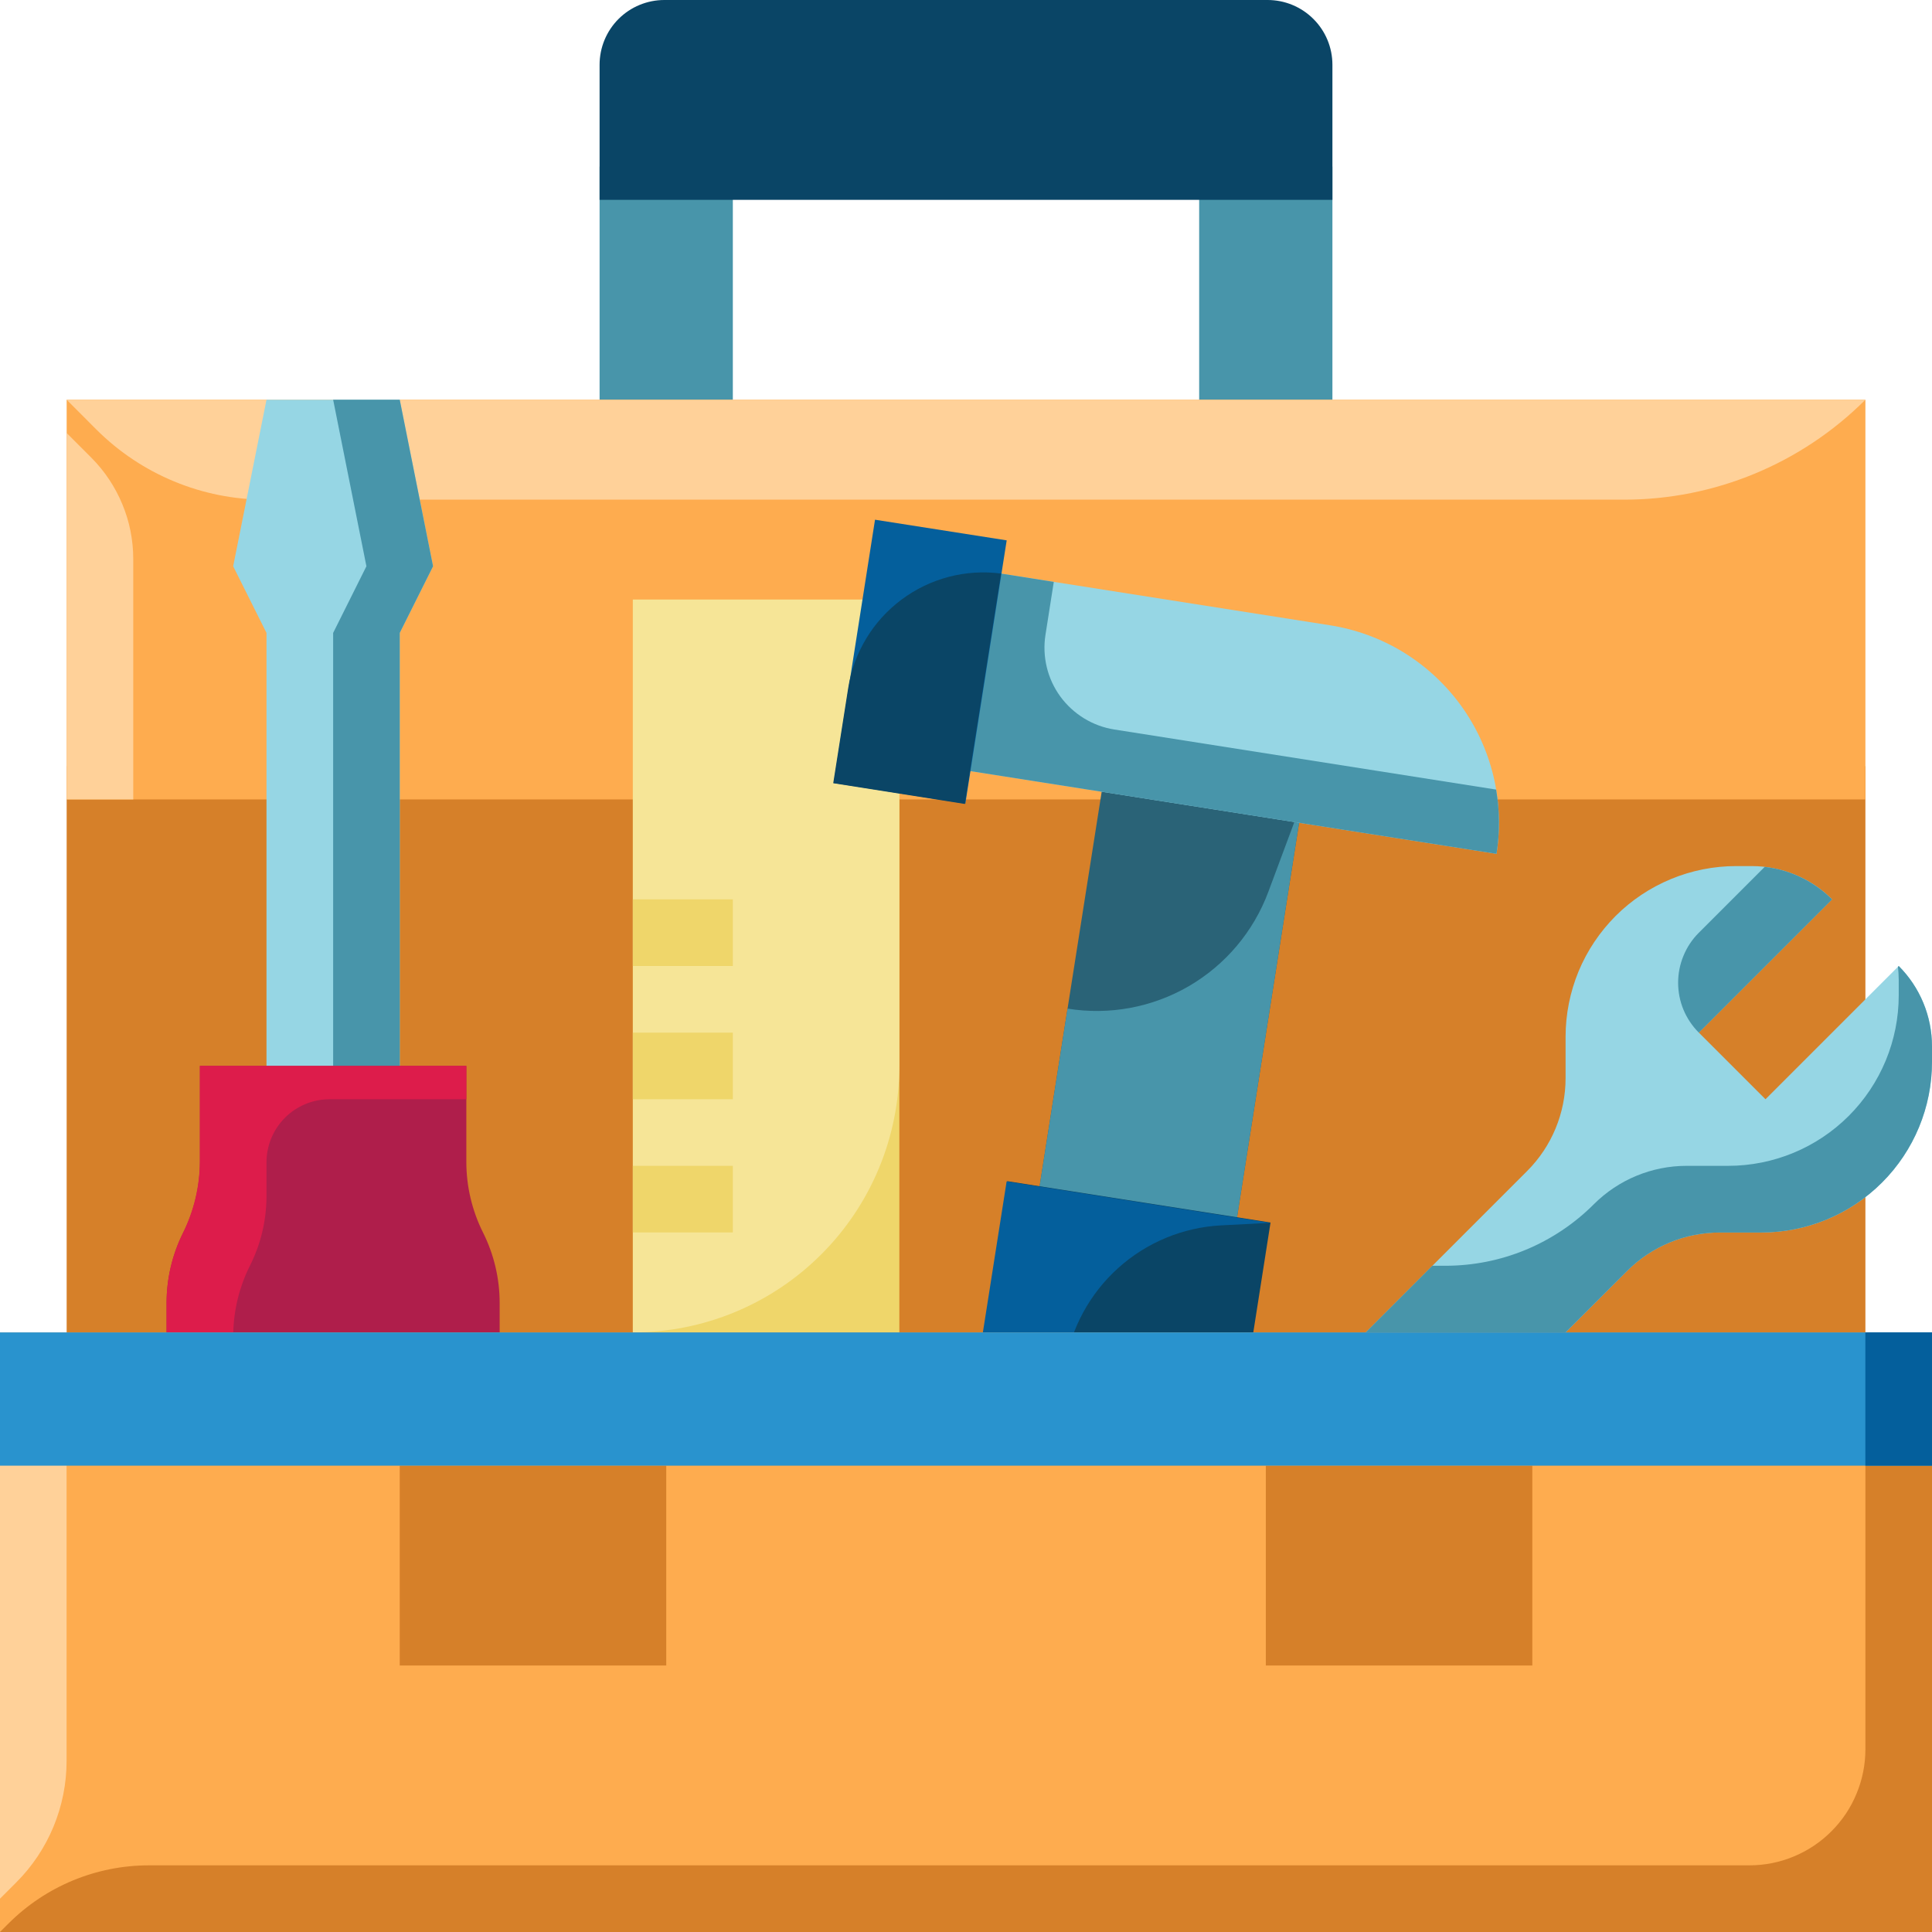 <svg width="32" height="32" viewBox="0 0 32 32" fill="none" xmlns="http://www.w3.org/2000/svg">
<g id="Frame 1000002852">
<path id="Vector" d="M1.104 12.69H30.897V22.62H1.104V12.69Z" fill="#D68029"/>
<path id="Vector_2" d="M9.931 2.759H12.138V7.173H9.931V2.759Z" fill="#4895AA"/>
<path id="Vector_3" d="M19.862 2.759H22.069V7.173H19.862V2.759Z" fill="#4895AA"/>
<path id="Vector_4" d="M1.104 6.621H30.897V13.241H1.104V6.621Z" fill="#FEAC4F"/>
<path id="Vector_5" d="M1.104 6.621H30.897C29.837 7.68 28.399 8.276 26.901 8.276H4.399C3.879 8.276 3.364 8.173 2.884 7.974C2.403 7.775 1.966 7.483 1.598 7.116L1.104 6.621Z" fill="#FFD199"/>
<path id="Vector_6" d="M1.104 7.172V13.241H2.207V9.258C2.207 8.947 2.146 8.638 2.026 8.351C1.907 8.063 1.733 7.802 1.513 7.581L1.104 7.172Z" fill="#FFD199"/>
<path id="Vector_7" d="M11.004 0H20.996C21.28 0 21.553 0.113 21.754 0.314C21.956 0.515 22.069 0.788 22.069 1.073V3.31H9.931V1.073C9.931 0.788 10.044 0.515 10.245 0.314C10.446 0.113 10.719 0 11.004 0Z" fill="#0A4566"/>
<path id="Vector_8" d="M22.621 22.069L25.295 19.395C25.702 18.988 25.931 18.435 25.931 17.858V17.17C25.931 16.799 26.005 16.432 26.146 16.089C26.288 15.746 26.497 15.435 26.759 15.172C27.021 14.91 27.333 14.702 27.676 14.56C28.018 14.418 28.386 14.345 28.757 14.345H29.013C29.513 14.345 29.992 14.543 30.345 14.896L28.138 17.103L29.242 18.207L31.449 16C31.802 16.353 32 16.832 32 17.332V17.588C32 17.959 31.927 18.327 31.785 18.669C31.643 19.012 31.435 19.324 31.173 19.586C30.91 19.849 30.599 20.057 30.256 20.199C29.913 20.341 29.546 20.414 29.175 20.414H28.487C27.91 20.414 27.358 20.643 26.95 21.05L25.931 22.069H22.621Z" fill="#96D6E4"/>
<path id="Vector_9" d="M28.138 17.104L30.345 14.897C30.044 14.596 29.651 14.406 29.229 14.358L28.137 15.45C28.028 15.559 27.942 15.688 27.884 15.83C27.825 15.972 27.795 16.124 27.795 16.277C27.795 16.431 27.825 16.583 27.884 16.725C27.943 16.866 28.029 16.995 28.138 17.104Z" fill="#4895AA"/>
<path id="Vector_10" d="M31.449 16L31.436 16.013C31.444 16.084 31.448 16.157 31.449 16.229V16.485C31.449 17.234 31.151 17.953 30.621 18.483C30.091 19.013 29.372 19.31 28.623 19.31H27.935C27.359 19.31 26.806 19.539 26.398 19.947C26.075 20.27 25.692 20.526 25.27 20.701C24.848 20.876 24.396 20.965 23.939 20.965H23.724L22.621 22.069H25.931L26.95 21.051C27.358 20.643 27.91 20.414 28.487 20.414H29.175C29.924 20.414 30.643 20.116 31.173 19.586C31.703 19.056 32 18.338 32 17.588V17.332C32 16.832 31.802 16.353 31.449 16Z" fill="#4895AA"/>
<path id="Vector_11" d="M6.621 18.759H4.414V10.483L3.862 9.379L4.414 6.621H6.621L7.173 9.379L6.621 10.483V18.759Z" fill="#96D6E4"/>
<path id="Vector_12" d="M6.621 6.621H5.518L6.069 9.379L5.518 10.483V18.759H6.621V10.483L7.173 9.379L6.621 6.621Z" fill="#4895AA"/>
<path id="Vector_13" d="M8.276 22.069H2.759V21.582C2.759 21.177 2.853 20.777 3.035 20.414C3.216 20.051 3.311 19.651 3.311 19.245V17.655H7.724V19.245C7.724 19.651 7.819 20.051 8 20.414C8.182 20.777 8.276 21.177 8.276 21.582V22.069Z" fill="#AF1E4B"/>
<path id="Vector_14" d="M4.135 20.973C4.315 20.62 4.41 20.23 4.414 19.834V19.252C4.414 18.975 4.524 18.709 4.72 18.513C4.916 18.317 5.182 18.207 5.459 18.207H7.724V17.655H3.311V19.247C3.306 19.661 3.208 20.068 3.023 20.438C2.849 20.794 2.759 21.186 2.759 21.582V22.069H3.864C3.873 21.688 3.966 21.314 4.135 20.973Z" fill="#DD1C4B"/>
<path id="Vector_15" d="M20.445 20.444L17.165 19.992L18.314 12.69L21.578 13.241L20.445 20.444Z" fill="#2A6377"/>
<path id="Vector_16" d="M20.445 20.444L17.165 19.992L17.682 16.706C18.375 16.818 19.084 16.686 19.691 16.334C20.297 15.981 20.762 15.43 21.007 14.773L21.578 13.241L20.445 20.444Z" fill="#4895AA"/>
<path id="Vector_17" d="M16.684 19.564L21.044 20.249L20.36 24.609L15.999 23.925L16.684 19.564Z" fill="#0A4566"/>
<path id="Vector_18" d="M17.4 24.15L15.987 23.928L16.673 19.568L21.033 20.254L20.226 20.296C19.593 20.329 18.99 20.579 18.519 21.004C18.049 21.428 17.738 22.001 17.639 22.628L17.4 24.15Z" fill="#045F9C"/>
<path id="Vector_19" d="M10.482 9.931H14.896V23.172H10.482V9.931Z" fill="#EFD66A"/>
<path id="Vector_20" d="M10.482 9.931H14.896V17.655C14.896 18.826 14.431 19.949 13.603 20.776C12.776 21.604 11.653 22.069 10.482 22.069V9.931Z" fill="#F6E597"/>
<path id="Vector_21" d="M24.787 14.142L15.782 12.726L16.343 9.463L22.031 10.357C22.461 10.425 22.873 10.576 23.244 10.803C23.614 11.03 23.937 11.328 24.193 11.679C24.449 12.03 24.633 12.429 24.735 12.851C24.837 13.274 24.855 13.713 24.787 14.142Z" fill="#96D6E4"/>
<path id="Vector_22" d="M17.316 10.517L17.454 9.638L16.581 9.5L16.066 12.771L24.787 14.142C24.843 13.789 24.841 13.43 24.781 13.078L18.457 12.083C18.279 12.055 18.109 11.992 17.955 11.898C17.802 11.804 17.668 11.681 17.562 11.536C17.456 11.39 17.38 11.226 17.338 11.051C17.296 10.876 17.288 10.694 17.316 10.517Z" fill="#4895AA"/>
<path id="Vector_23" d="M14.493 8.608L16.674 8.95L15.989 13.311L13.809 12.969L14.493 8.608Z" fill="#045F9C"/>
<path id="Vector_24" d="M15.981 13.316L13.801 12.972L14.049 11.395C14.141 10.811 14.457 10.286 14.93 9.933C15.403 9.579 15.995 9.423 16.581 9.5L15.981 13.316Z" fill="#0A4566"/>
<g id="Group">
<path id="Vector_25" d="M10.482 19.31H12.138V20.413H10.482V19.31Z" fill="#EFD66A"/>
<path id="Vector_26" d="M10.482 17.104H12.138V18.207H10.482V17.104Z" fill="#EFD66A"/>
<path id="Vector_27" d="M10.482 14.896H12.138V16H10.482V14.896Z" fill="#EFD66A"/>
</g>
<path id="Vector_28" d="M0 22.069H32V32H0V22.069Z" fill="#FEAC4F"/>
<path id="Vector_29" d="M30.897 22.069V28.973C30.897 29.226 30.847 29.476 30.75 29.709C30.654 29.943 30.512 30.155 30.333 30.333C30.155 30.512 29.943 30.653 29.709 30.75C29.476 30.847 29.226 30.896 28.973 30.896H2.466C1.593 30.896 0.757 31.243 0.14 31.86L0 32H32V22.069H30.897Z" fill="#D68029"/>
<path id="Vector_30" d="M0.269 31.179L0 31.448V22.069H1.103V29.165C1.103 29.921 0.803 30.645 0.269 31.179Z" fill="#FFD199"/>
<path id="Vector_31" d="M6.621 24.276H11.035V27.586H6.621V24.276Z" fill="#D68029"/>
<path id="Vector_32" d="M20.966 24.276H25.38V27.586H20.966V24.276Z" fill="#D68029"/>
<path id="Vector_33" d="M0 22.069H32V24.276H0V22.069Z" fill="#2993CE"/>
<path id="Vector_34" d="M30.896 22.069H32V24.276H30.896V22.069Z" fill="#045F9C"/>
</g>
</svg>

